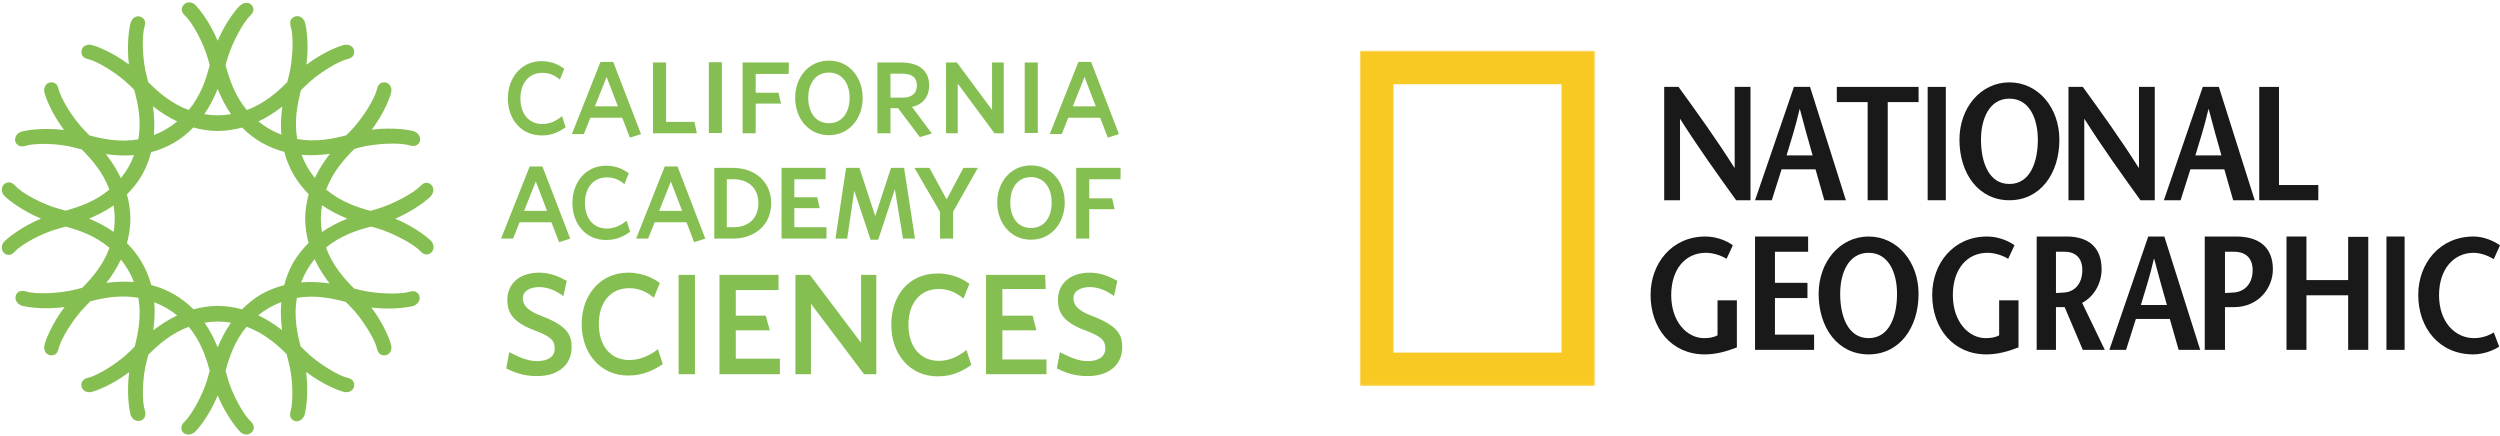 <svg xmlns="http://www.w3.org/2000/svg" xmlns:xlink="http://www.w3.org/1999/xlink" width="842" height="147" version="1.1" viewBox="0 0 842 147"><title>logos-CAS-NatGeo-About</title><desc>Created with Sketch.</desc><defs><polygon id="path-1" points="0 .021 79.258 .021 79.258 112.944 0 112.944"/></defs><g id="NatGeo-Branding" fill="none" fill-rule="evenodd" stroke="none" stroke-width="1"><g id="About" transform="translate(-333, -1849)"><g id="logos-CAS-NatGeo-About" transform="translate(328, 1848)"><g id="ng_2flush_blackyellow_rgb" transform="translate(463, 18.051)"><g id="Group-3"><mask id="mask-2" fill="#fff"><use xlink:href="#path-1"/></mask><path id="Fill-1" fill="#F8C823" d="M11.323,101.702 L67.935,101.702 L67.935,11.32 L11.323,11.32 L11.323,101.702 Z M0,113 L79.258,113 L79.258,0.021 L0,0.021 L0,113 Z" mask="url(#mask-2)"/></g><path id="Fill-4" fill="#1A1919" d="M131.57,50.392 L126.742,50.392 C120.42,41.612 114.149,32.885 107.882,23.014 L107.828,23.014 L107.828,50.392 L102.502,50.392 L102.502,12.216 L107.328,12.216 C113.652,20.94 119.92,29.612 126.133,39.427 L126.243,39.427 L126.243,12.216 L131.57,12.216 L131.57,50.392"/><path id="Fill-5" fill="#1A1919" d="M146.205,12.216 L133.1,50.392 L138.733,50.392 L142.035,39.974 L153.461,39.974 L156.439,50.392 L163.697,50.392 L151.621,12.216 L146.205,12.216 Z M143.715,35.285 C145.229,30.268 146.746,25.631 148.1,19.737 L148.209,19.737 C149.724,25.631 151.08,30.268 152.487,35.285 L143.715,35.285 L143.715,35.285 Z"/><polyline id="Fill-6" fill="#1A1919" points="171.021 50.392 171.021 17.337 160.637 17.337 160.637 12.216 188.175 12.216 188.175 17.337 177.791 17.337 177.791 50.392 171.021 50.392"/><polygon id="Fill-7" fill="#1A1919" points="191.235 50.392 197.355 50.392 197.355 12.216 191.235 12.216"/><path id="Fill-8" fill="#1A1919" d="M218.773,50.392 C229.141,50.392 235.602,41.456 235.602,29.995 C235.602,19.242 228.46,10.689 218.773,10.689 C209.083,10.689 201.944,19.242 201.944,29.995 C201.944,41.456 208.402,50.392 218.773,50.392 Z M218.773,44.912 C211.689,44.912 209.197,37.341 209.197,29.995 C209.197,22.921 212.031,16.172 218.773,16.172 C225.515,16.172 228.346,22.921 228.346,29.995 C228.346,37.341 225.854,44.912 218.773,44.912 L218.773,44.912 Z"/><path id="Fill-9" fill="#1A1919" d="M267.729,50.392 L262.904,50.392 C256.581,41.612 250.309,32.885 244.043,23.014 L243.985,23.014 L243.985,50.392 L238.661,50.392 L238.661,12.216 L243.491,12.216 C249.813,20.94 256.082,29.612 262.294,39.427 L262.406,39.427 L262.406,12.216 L267.729,12.216 L267.729,50.392"/><path id="Fill-10" fill="#1A1919" d="M283.894,12.216 L270.789,50.392 L276.424,50.392 L279.728,39.974 L291.152,39.974 L294.13,50.392 L301.386,50.392 L289.311,12.216 L283.894,12.216 Z M281.405,35.285 C282.921,30.268 284.439,25.631 285.794,19.737 L285.9,19.737 C287.417,25.631 288.771,30.268 290.178,35.285 L281.405,35.285 L281.405,35.285 Z"/><polyline id="Fill-11" fill="#1A1919" points="302.916 12.216 309.565 12.216 309.565 45.266 322.805 45.266 322.805 50.392 302.916 50.392 302.916 12.216"/><path id="Fill-12" fill="#1A1919" d="M126.98,84.105 L126.98,99.953 C123.503,101.326 119.865,102.311 116.168,102.311 C104.977,102.311 97.912,93.542 97.912,82.239 C97.912,71.767 104.977,62.608 116.386,62.608 C119.916,62.608 123.449,63.925 125.622,65.569 L123.503,70.122 C121.763,69.025 119.047,68.094 116.55,68.094 C109.594,68.094 104.866,73.633 104.866,82.349 C104.866,91.455 110.302,96.831 115.896,96.831 C117.637,96.831 119.103,96.609 120.462,95.901 L120.462,84.105 L126.98,84.105"/><polyline id="Fill-13" fill="#1A1919" points="150.976 67.739 139.802 67.739 139.802 78.206 150.752 78.206 150.752 83.33 139.802 83.33 139.802 95.654 152.988 95.654 152.988 100.784 133.1 100.784 133.1 62.608 150.976 62.608 150.976 67.739"/><path id="Fill-14" fill="#1A1919" d="M171.346,102.311 C181.717,102.311 188.175,93.373 188.175,81.912 C188.175,71.163 181.036,62.608 171.346,62.608 C161.657,62.608 154.518,71.163 154.518,81.912 C154.518,93.373 160.977,102.311 171.346,102.311 Z M171.346,96.831 C164.263,96.831 161.771,89.265 161.771,81.912 C161.771,74.841 164.604,68.094 171.346,68.094 C178.091,68.094 180.923,74.841 180.923,81.912 C180.923,89.265 178.43,96.831 171.346,96.831 L171.346,96.831 Z"/><path id="Fill-15" fill="#1A1919" d="M221.833,84.105 L221.833,99.953 C218.355,101.326 214.717,102.311 211.021,102.311 C199.829,102.311 192.765,93.542 192.765,82.239 C192.765,71.767 199.829,62.608 211.239,62.608 C214.769,62.608 218.3,63.925 220.474,65.569 L218.355,70.122 C216.617,69.025 213.899,68.094 211.401,68.094 C204.447,68.094 199.719,73.633 199.719,82.349 C199.719,91.455 205.155,96.831 210.75,96.831 C212.488,96.831 213.957,96.609 215.315,95.901 L215.315,84.105 L221.833,84.105"/><path id="Fill-16" fill="#1A1919" d="M250.9,100.784 L243.271,84.967 C247.441,82.733 249.821,78.206 249.821,73.628 C249.821,66.208 245.327,62.608 238.075,62.608 L227.952,62.608 L227.952,100.784 L234.447,100.784 L234.447,86.386 L237.37,86.386 L243.486,100.784 L250.9,100.784 Z M234.447,67.739 L237.318,67.739 C241.16,67.739 243.323,69.973 243.323,73.898 C243.323,79.023 240.241,81.313 237.152,81.475 C236.504,81.533 234.989,81.584 234.447,81.642 L234.447,67.739 L234.447,67.739 Z"/><path id="Fill-17" fill="#1A1919" d="M265.533,62.608 L252.43,100.784 L258.061,100.784 L261.364,90.367 L272.793,90.367 L275.771,100.784 L283.028,100.784 L270.951,62.608 L265.533,62.608 Z M263.043,85.676 C264.558,80.66 266.076,76.025 267.43,70.138 L267.536,70.138 C269.054,76.025 270.408,80.66 271.818,85.676 L263.043,85.676 L263.043,85.676 Z"/><path id="Fill-18" fill="#1A1919" d="M294.215,81.475 C293.514,81.527 291.85,81.579 291.374,81.632 L291.374,67.739 L294.44,67.739 C298.418,67.739 300.687,69.973 300.687,73.898 C300.687,79.023 297.449,81.313 294.215,81.475 Z M295.177,62.608 L284.558,62.608 L284.558,100.784 L291.374,100.784 L291.374,86.386 L294.44,86.386 C302.564,86.386 307.506,80.058 307.506,73.628 C307.506,66.208 302.788,62.608 295.177,62.608 L295.177,62.608 Z"/><polyline id="Fill-19" fill="#1A1919" points="339.633 100.784 332.859 100.784 332.859 82.404 318.81 82.404 318.81 100.784 312.096 100.784 312.096 62.608 318.81 62.608 318.81 77.28 332.859 77.28 332.859 62.718 339.633 62.718 339.633 100.784"/><polygon id="Fill-20" fill="#1A1919" points="345.753 100.784 351.873 100.784 351.873 62.608 345.753 62.608"/><path id="Fill-21" fill="#1A1919" d="M381.901,70.23 C380.3,69.242 377.653,68.094 375.112,68.094 C368.382,68.094 363.47,73.633 363.47,82.349 C363.47,91.455 368.879,96.831 375.279,96.831 C377.819,96.831 380.19,96.006 381.901,94.909 L383.725,99.683 C381.737,101.053 378.205,102.311 375.004,102.311 C363.635,102.311 356.462,93.542 356.462,82.239 C356.462,71.767 363.581,62.608 375.112,62.608 C378.533,62.608 381.737,64.036 384,65.569 L381.901,70.23"/></g><g id="CAS-Horizontal-Academy-Green-Digital" fill="#85BF52" transform="translate(5, 1.051)"><path id="Fill-1" d="M108.427,78.096 C108.204,76.691 108.073,75.215 108.056,73.656 C108.073,72.045 108.218,70.519 108.454,69.073 C111.175,70.955 114.071,72.407 116.97,73.579 C114.071,74.748 111.167,76.208 108.427,78.096 Z M101.421,95.042 C101.932,93.717 102.563,92.375 103.334,91.022 C104.144,89.636 105.017,88.387 105.94,87.251 C107.34,90.24 109.105,92.949 111.007,95.413 C107.927,94.977 104.707,94.785 101.421,95.042 Z M95.008,111.135 C92.573,109.258 89.905,107.524 86.959,106.138 C88.049,105.265 89.243,104.434 90.566,103.662 C91.966,102.861 93.353,102.219 94.725,101.698 C94.451,104.93 94.613,108.097 95.008,111.135 Z M73.321,116.94 C72.162,114.105 70.735,111.281 68.895,108.624 C70.306,108.396 71.789,108.262 73.354,108.246 C74.91,108.262 76.387,108.394 77.787,108.619 C75.929,111.284 74.487,114.11 73.321,116.94 Z M51.949,101.739 C53.283,102.255 54.637,102.889 56.004,103.662 C57.349,104.447 58.565,105.293 59.669,106.179 C56.728,107.57 54.063,109.31 51.63,111.19 C52.051,108.147 52.223,104.974 51.949,101.739 Z M35.826,95.243 C37.663,92.852 39.357,90.232 40.721,87.35 C41.608,88.459 42.448,89.675 43.236,91.022 C43.988,92.339 44.605,93.646 45.108,94.933 C41.929,94.672 38.816,94.839 35.826,95.243 Z M29.979,73.579 C32.795,72.415 35.609,70.983 38.264,69.136 C38.497,70.566 38.637,72.069 38.654,73.656 C38.637,75.204 38.508,76.669 38.289,78.06 C35.631,76.192 32.809,74.745 29.979,73.579 Z M45.163,52.192 C44.647,53.542 44.015,54.909 43.236,56.292 C42.445,57.626 41.597,58.833 40.704,59.931 C39.307,56.981 37.561,54.305 35.675,51.868 C38.725,52.283 41.91,52.464 45.163,52.192 Z M51.507,35.753 C53.975,37.672 56.687,39.45 59.682,40.863 C58.535,41.802 57.272,42.691 55.864,43.514 C54.516,44.286 53.176,44.917 51.853,45.427 C52.122,42.109 51.935,38.86 51.507,35.753 Z M73.307,29.9 C74.479,32.801 75.931,35.696 77.812,38.413 C76.404,38.641 74.921,38.775 73.354,38.791 C71.759,38.775 70.251,38.632 68.818,38.399 C70.693,35.677 72.143,32.79 73.307,29.9 Z M94.753,45.293 C93.421,44.78 92.071,44.146 90.706,43.375 C89.358,42.59 88.145,41.744 87.041,40.858 C89.982,39.464 92.653,37.724 95.082,35.844 C94.665,38.887 94.486,42.06 94.753,45.293 Z M95.714,95.987 C93.119,96.645 90.514,97.63 87.928,99.077 C85.457,100.567 83.357,102.282 81.529,104.135 C78.981,103.432 76.272,102.998 73.354,102.968 C70.435,102.998 67.72,103.432 65.17,104.137 C63.309,102.26 61.167,100.539 58.642,99.077 C56.078,97.611 53.5,96.612 50.93,95.934 C50.255,93.412 49.261,90.885 47.815,88.382 C46.338,85.849 44.622,83.7 42.763,81.834 C43.466,79.287 43.897,76.576 43.927,73.656 C43.897,70.714 43.458,67.978 42.744,65.412 C44.614,63.562 46.335,61.438 47.815,58.932 C49.25,56.364 50.228,53.776 50.889,51.199 C53.423,50.532 55.971,49.544 58.502,48.098 C61.074,46.58 63.246,44.81 65.123,42.889 C67.687,43.6 70.416,44.039 73.354,44.069 C76.275,44.039 78.99,43.605 81.54,42.9 C83.396,44.777 85.54,46.495 88.068,47.958 C90.616,49.418 93.185,50.417 95.744,51.092 C96.419,53.669 97.424,56.248 98.893,58.795 C100.364,61.336 102.094,63.488 103.98,65.357 C103.258,67.939 102.813,70.692 102.78,73.656 C102.81,76.559 103.238,79.26 103.936,81.795 C102.022,83.667 100.26,85.83 98.755,88.382 C97.344,90.909 96.372,93.453 95.714,95.987 Z M111.114,51.761 C109.209,54.212 107.444,56.904 106.033,59.876 C105.13,58.754 104.273,57.522 103.474,56.155 C102.703,54.786 102.072,53.433 101.561,52.099 C104.836,52.373 108.045,52.192 111.114,51.761 Z M145.391,81.299 C144.535,80.33 139.994,76.469 133.112,73.606 C139.89,70.681 144.398,66.841 145.254,65.878 C146.363,64.35 146.086,62.684 144.837,61.85 C143.311,61.018 142.339,61.85 141.507,62.684 C139.561,64.767 132.483,68.795 126.515,70.461 C125.933,70.623 125.337,70.788 124.734,70.961 C120.168,69.715 114.702,67.865 109.863,63.79 C112.097,57.788 116.009,53.433 119.383,50.079 C119.965,49.928 120.539,49.777 121.102,49.626 C126.932,48.098 135.259,47.958 137.897,48.932 C139.006,49.209 140.395,49.349 141.23,47.958 C141.924,46.569 141.23,44.903 139.561,44.209 C138.386,43.781 132.577,42.699 125.206,43.627 C129.626,37.716 131.575,32.156 131.789,30.874 C132.069,29.065 130.957,27.68 129.431,27.68 C127.767,27.68 127.207,28.928 126.932,30.04 C126.378,32.817 122.213,39.903 117.912,44.209 C117.486,44.631 117.058,45.065 116.63,45.507 C112.031,46.734 106.371,47.889 100.1,46.78 C99.016,40.504 100.205,34.851 101.372,30.317 C101.852,29.85 102.324,29.387 102.78,28.928 C107.082,24.622 114.162,20.454 116.937,19.899 C118.049,19.622 119.298,19.065 119.298,17.399 C119.298,15.871 117.912,14.759 116.105,15.036 C114.815,15.253 109.179,17.235 103.216,21.738 C104.152,14.276 103.068,8.439 102.64,7.259 C101.945,5.593 100.282,4.896 98.893,5.73 C97.506,6.425 97.643,7.813 97.921,9.065 C98.893,11.565 98.755,19.899 97.229,25.734 C97.061,26.357 96.894,26.993 96.732,27.638 C93.388,30.989 89.062,34.823 83.132,37.01 C79.006,32.079 77.219,26.489 75.981,21.864 C76.129,21.343 76.272,20.824 76.409,20.316 C78.073,14.342 82.1,7.259 84.181,5.313 C85.013,4.479 85.847,3.507 85.013,1.979 C84.181,0.73 82.514,0.453 80.988,1.701 C80.03,2.448 76.228,6.886 73.312,13.664 C70.389,6.806 66.545,2.283 65.579,1.424 C64.193,0.313 62.389,0.59 61.555,1.979 C60.723,3.37 61.555,4.479 62.389,5.313 C64.47,7.119 68.635,14.342 70.161,20.176 C70.315,20.742 70.468,21.315 70.633,21.897 C69.469,26.434 67.674,32.046 63.567,37.008 C57.596,34.801 53.25,30.926 49.898,27.562 C49.761,26.991 49.621,26.425 49.481,25.871 C47.815,19.899 47.815,11.705 48.646,9.065 C48.926,7.953 49.201,6.564 47.677,5.73 C46.428,5.036 44.759,5.593 44.065,7.396 C43.639,8.571 42.566,14.342 43.408,21.678 C37.479,17.218 31.889,15.253 30.602,15.036 C28.798,14.759 27.409,15.871 27.409,17.399 C27.409,19.065 28.658,19.622 29.77,19.899 C32.546,20.454 39.626,24.622 43.927,28.928 C44.339,29.34 44.756,29.754 45.187,30.174 C46.445,34.738 47.694,40.501 46.604,46.876 C40.397,47.955 34.725,46.788 30.13,45.559 C29.682,45.098 29.238,44.648 28.798,44.209 C24.494,39.903 20.332,32.817 19.777,30.04 C19.497,28.928 18.943,27.68 17.279,27.68 C15.75,27.68 14.641,29.065 14.918,30.874 C15.132,32.161 17.104,37.779 21.581,43.729 C14.109,42.817 8.195,43.915 7.007,44.346 C5.34,45.043 4.646,46.709 5.34,48.098 C6.312,49.486 7.561,49.349 8.673,49.069 C11.446,48.098 19.637,48.098 25.468,49.763 C26.135,49.934 26.824,50.104 27.522,50.274 C30.854,53.605 34.665,57.914 36.85,63.806 C32.057,67.788 26.635,69.641 22.094,70.889 C21.403,70.692 20.722,70.502 20.052,70.324 C14.224,68.795 7.007,64.767 5.203,62.544 C4.368,61.71 3.259,60.878 1.73,61.71 C0.481,62.544 0.207,64.35 1.316,65.738 C2.18,66.715 6.803,70.637 13.793,73.573 C6.834,76.513 2.186,80.456 1.316,81.436 C0.207,82.825 0.481,84.63 1.73,85.465 C3.259,86.296 4.231,85.465 5.063,84.63 C7.007,82.407 14.084,78.381 20.052,76.853 C20.736,76.666 21.438,76.469 22.147,76.263 C26.69,77.512 32.095,79.369 36.883,83.42 C34.736,89.257 31.003,93.544 27.695,96.867 C26.986,97.046 26.286,97.227 25.606,97.411 C19.777,98.939 11.446,99.077 8.813,98.105 C7.698,97.828 6.312,97.688 5.48,99.077 C4.786,100.468 5.48,102.134 7.144,102.828 C8.335,103.262 14.257,104.36 21.738,103.38 C17.15,109.404 15.135,115.137 14.918,116.44 C14.641,118.249 15.75,119.635 17.279,119.635 C18.943,119.635 19.497,118.386 19.777,117.274 C20.332,114.497 24.494,107.411 28.798,103.105 C29.336,102.567 29.883,102.008 30.434,101.437 C34.964,100.246 40.493,99.175 46.596,100.254 C47.688,106.451 46.533,112.09 45.371,116.684 C44.877,117.162 44.394,117.639 43.927,118.109 C39.626,122.415 32.546,126.581 29.77,127.138 C28.658,127.415 27.409,127.972 27.409,129.638 C27.409,131.166 28.798,132.278 30.602,131.998 C31.895,131.784 37.536,129.797 43.499,125.291 C42.549,132.728 43.636,138.623 44.065,139.918 C44.759,141.584 46.428,142.141 47.815,141.444 C49.201,140.61 49.064,139.224 48.786,138.11 C47.815,135.472 47.815,127.138 49.481,121.303 C49.648,120.68 49.813,120.044 49.978,119.399 C53.319,116.048 57.648,112.214 63.578,110.024 C67.597,114.832 69.395,120.263 70.628,124.819 C70.419,125.554 70.216,126.284 70.021,126.998 C68.497,132.832 64.333,139.918 62.249,141.861 C61.417,142.695 60.585,143.807 61.417,145.336 C62.249,146.444 63.915,146.721 65.442,145.613 C66.422,144.85 70.372,140.206 73.312,133.159 C76.244,140.135 80.154,144.745 81.125,145.613 C82.514,146.721 84.318,146.444 85.153,145.056 C85.984,143.667 85.153,142.555 84.318,141.724 C82.237,139.918 78.073,132.695 76.546,126.861 C76.368,126.188 76.178,125.502 75.978,124.81 C77.216,120.249 79.031,114.802 83.044,109.994 C88.905,112.137 93.207,115.889 96.54,119.207 C96.721,119.967 96.905,120.716 97.089,121.443 C98.755,127.278 98.755,135.472 97.921,138.25 C97.643,139.361 97.366,140.75 98.893,141.584 C100.142,142.278 101.808,141.584 102.503,139.918 C102.939,138.719 104.043,132.747 103.107,125.214 C109.11,129.778 114.807,131.781 116.105,131.998 C117.912,132.278 119.298,131.166 119.298,129.638 C119.298,127.972 118.049,127.415 116.937,127.138 C114.162,126.581 107.082,122.415 102.78,118.109 C102.283,117.612 101.77,117.107 101.245,116.597 C100.035,112.027 98.909,106.412 99.977,100.276 C106.236,99.219 111.954,100.421 116.484,101.659 C116.964,102.153 117.442,102.636 117.912,103.105 C122.213,107.411 126.378,114.497 126.932,117.274 C127.207,118.386 127.767,119.635 129.431,119.635 C130.957,119.635 132.069,118.249 131.789,116.44 C131.575,115.148 129.593,109.502 125.088,103.536 C132.448,104.425 138.248,103.287 139.426,102.968 C141.09,102.134 141.784,100.605 141.09,99.217 C140.118,97.688 138.869,97.965 137.757,98.245 C135.122,99.077 126.932,99.077 120.964,97.551 C120.402,97.397 119.828,97.246 119.243,97.098 C115.872,93.728 111.99,89.356 109.802,83.349 C114.755,79.232 120.377,77.426 124.992,76.257 C125.552,76.414 126.109,76.567 126.652,76.713 C132.483,78.381 139.701,82.407 141.507,84.493 C142.339,85.325 143.448,86.159 144.837,85.325 C146.226,84.493 146.363,82.685 145.391,81.299 L145.391,81.299 Z"/><path id="Combined-Shape" d="M244.791,60.332 L244.791,76.466 L247.081,76.466 C252.22,76.466 255.429,73.351 255.429,68.4 C255.429,63.449 252.22,60.332 247.081,60.332 L244.791,60.332 Z M259.742,68.4 C259.742,75.278 254.696,80.319 246.718,80.319 L240.572,80.319 L240.572,56.482 L246.718,56.482 C254.696,56.482 259.742,61.526 259.742,68.4 Z M222.014,70.966 L229.742,70.966 L225.953,61.081 L222.014,70.966 Z M223.878,56.023 L228.191,56.023 L237.546,80.319 L233.786,81.51 L231.219,74.817 L220.477,74.817 L218.283,80.319 L214.25,80.319 L223.878,56.023 Z M238.738,44.747 L238.738,20.906 L243.139,20.906 L243.139,44.747 L238.738,44.747 Z M219.936,20.997 L224.336,20.997 L224.336,40.987 L233.876,40.987 L234.702,44.837 L219.936,44.837 L219.936,20.997 Z M211.958,121.21 C215.719,121.21 219.203,119.467 221.586,117.543 L223.238,122.585 C220.669,124.327 216.908,126.435 211.59,126.435 C201.96,126.435 195.907,118.644 195.907,109.107 C195.907,99.571 201.96,91.779 211.59,91.779 C217.185,91.779 220.853,94.255 222.228,95.262 L220.21,100.216 C218.011,98.38 215.351,97.005 211.958,97.005 C205.444,97.005 201.685,101.956 201.685,109.107 C201.685,116.169 205.444,121.21 211.958,121.21 Z M180.462,61.081 L176.523,70.966 L184.253,70.966 L180.462,61.081 Z M172.794,80.319 L168.759,80.319 L178.389,56.023 L182.699,56.023 L192.055,80.319 L188.294,81.51 L185.73,74.817 L174.988,74.817 L172.794,80.319 Z M182.699,24.482 C178.021,24.482 175.271,28.058 175.271,33.102 C175.271,38.147 178.021,41.72 182.699,41.72 C185.359,41.72 187.561,40.529 189.304,39.06 L190.496,42.82 C188.662,44.102 186.186,45.57 182.518,45.57 C175.361,45.57 171.051,39.977 171.051,33.102 C171.051,26.225 175.455,20.539 182.425,20.539 C186.46,20.539 189.027,22.372 190.037,23.107 L188.571,26.777 C187.012,25.399 185.082,24.482 182.699,24.482 Z M228.556,125.977 L228.556,92.515 L234.06,92.515 L234.06,125.977 L228.556,125.977 Z M247.816,111.215 L247.816,120.752 L262.674,120.752 L262.674,125.977 L242.315,125.977 L242.315,92.515 L262.215,92.515 L262.215,97.647 L247.816,97.647 L247.816,106.267 L257.905,106.267 L259.281,111.215 L247.816,111.215 Z M212.233,78.025 C210.396,79.312 207.923,80.777 204.162,80.777 C197.098,80.777 192.788,75.184 192.788,68.307 C192.788,61.432 197.191,55.749 204.162,55.749 C208.194,55.749 210.764,57.582 211.774,58.315 L210.305,61.981 C208.749,60.606 206.819,59.692 204.436,59.692 C199.758,59.692 197.008,63.266 197.008,68.307 C197.008,73.351 199.758,76.927 204.436,76.927 C207.096,76.927 209.298,75.736 211.041,74.268 L212.233,78.025 Z M182.334,106.357 C191.597,109.843 192.516,113.141 192.516,116.995 C192.516,122.127 188.846,126.619 180.772,126.619 C176.004,126.619 172.794,125.154 170.502,124.053 L171.51,118.551 C174.17,119.835 177.195,121.575 180.959,121.575 C184.443,121.575 186.825,120.109 186.825,117.453 C186.825,114.61 185.637,113.325 180.042,111.215 C172.155,108.284 170.87,104.799 170.87,100.855 C170.87,95.904 174.538,91.779 181.601,91.779 C185.269,91.779 188.204,93.064 190.864,94.529 L189.763,99.664 C187.012,97.647 184.261,96.637 181.601,96.637 C178.48,96.637 176.097,98.012 176.097,100.306 C176.097,102.233 176.923,104.34 182.334,106.357 Z M204.307,25.874 L200.368,35.759 L208.098,35.759 L204.307,25.874 Z M198.833,39.612 L196.64,45.112 L192.607,45.112 L202.237,20.816 L206.547,20.816 L215.9,45.112 L212.139,46.305 L209.572,39.612 L198.833,39.612 Z M347.235,76.74 C351.636,76.74 354.206,73.258 354.206,68.126 C354.206,63.175 351.636,59.596 347.235,59.596 C342.832,59.596 340.265,63.175 340.265,68.126 C340.265,73.258 342.832,76.74 347.235,76.74 Z M347.235,55.656 C354.115,55.656 358.606,61.342 358.606,68.126 C358.606,75 354.115,80.684 347.235,80.684 C340.356,80.684 335.862,75 335.862,68.126 C335.862,61.342 340.356,55.656 347.235,55.656 Z M337.605,111.215 L337.605,121.026 L352.462,121.026 L352.462,125.977 L332.101,125.977 L332.101,92.515 L352.004,92.515 L352.188,97.279 L337.605,97.279 L337.605,106.267 L347.784,106.267 L349.069,111.215 L337.605,111.215 Z M345.124,44.744 L345.124,20.997 L349.528,20.997 L349.528,44.744 L345.124,44.744 Z M361.327,35.759 L369.057,35.759 L365.266,25.874 L361.327,35.759 Z M363.191,20.816 L367.503,20.816 L376.859,45.112 L373.098,46.305 L370.531,39.612 L359.792,39.612 L357.599,45.112 L353.563,45.112 L363.191,20.816 Z M367.778,106.357 C377.04,109.843 377.96,113.141 377.96,116.995 C377.96,122.127 374.29,126.619 366.219,126.619 C361.45,126.619 358.241,125.154 355.949,124.053 L356.956,118.551 C359.616,119.835 362.642,121.575 366.403,121.575 C369.889,121.575 372.272,120.109 372.272,117.36 C372.272,114.61 371.081,113.325 365.486,111.215 C357.599,108.284 356.317,104.799 356.317,100.855 C356.317,95.904 359.982,91.779 367.048,91.779 C370.715,91.779 373.647,93.064 376.31,94.529 L375.207,99.664 C372.456,97.647 369.702,96.637 367.048,96.637 C363.926,96.637 361.544,98.012 361.544,100.306 C361.544,102.233 362.37,104.34 367.778,106.357 Z M334.945,44.837 L322.564,28.105 L322.564,44.837 L318.619,44.837 L318.619,20.997 L322.289,20.997 L334.121,36.969 L334.121,20.997 L338.064,20.997 L338.064,44.837 L334.945,44.837 Z M377.408,60.332 L366.861,60.332 L366.861,66.748 L374.567,66.748 L375.391,70.417 L366.861,70.417 L366.861,80.319 L362.46,80.319 L362.46,56.482 L377.408,56.482 L377.408,60.332 Z M316.236,121.487 C319.997,121.487 323.116,119.742 325.499,117.818 L327.148,122.859 C324.582,124.602 321.189,126.71 315.868,126.71 C306.147,126.71 300.185,118.918 300.185,109.384 C300.185,99.755 305.779,92.057 315.868,92.057 C321.463,92.057 325.131,94.529 326.506,95.539 L324.491,100.49 C322.289,98.657 319.629,97.279 316.236,97.279 C309.724,97.279 305.963,102.233 305.963,109.384 C305.963,116.443 309.724,121.487 316.236,121.487 Z M290.005,115.392 L290.005,92.515 L295.139,92.515 L295.139,125.977 L291.013,125.977 L273.13,102.244 L273.13,125.977 L267.901,125.977 L267.901,92.515 L272.762,92.515 L290.005,115.392 Z M318.828,67.113 L324.491,56.482 L329.35,56.482 L321.005,71.243 L321.005,80.319 L316.604,80.319 L316.604,71.334 L307.981,56.482 L313.027,56.482 L318.828,67.113 Z M278.357,76.466 L278.357,80.319 L263.223,80.319 L263.223,56.482 L278.08,56.482 L278.08,60.332 L267.536,60.332 L267.536,66.383 L275.239,66.383 L276.065,70.05 L267.536,70.05 L267.536,76.466 L278.357,76.466 Z M272.213,32.919 C272.213,37.869 274.78,41.445 279.184,41.445 C283.584,41.445 286.154,37.869 286.154,32.919 C286.154,27.968 283.584,24.392 279.184,24.392 C274.78,24.392 272.213,27.968 272.213,32.919 Z M290.554,32.919 C290.554,39.796 286.063,45.477 279.184,45.477 C272.304,45.477 267.81,39.796 267.81,32.919 C267.81,26.041 272.304,20.358 279.184,20.358 C286.063,20.358 290.554,26.041 290.554,32.919 Z M254.515,31.176 L262.215,31.176 L263.042,34.842 L254.515,34.842 L254.515,44.837 L250.109,44.837 L250.109,20.997 L265.702,20.997 L265.611,24.85 L254.515,24.85 L254.515,31.176 Z M304.13,80.319 L301.379,63.724 L295.784,80.684 L293.215,80.684 L287.713,64.182 L285.327,80.319 L281.385,80.319 L284.96,56.482 L289.456,56.482 L294.777,72.709 L300.094,56.482 L304.497,56.482 L308.162,80.319 L304.13,80.319 Z M304.039,32.828 C307.523,32.828 308.807,30.992 308.807,28.791 C308.807,26.316 307.523,24.76 303.762,24.76 L299.913,24.76 L299.913,32.828 L304.039,32.828 Z M312.936,28.703 C312.936,33.102 310.273,35.301 307.155,35.943 L313.853,44.928 L309.815,46.122 L302.477,36.401 L299.913,36.401 L299.913,44.837 L295.507,44.837 L295.507,20.997 L303.581,20.997 C309.175,20.997 312.936,23.475 312.936,28.703 Z"/></g></g></g></g></svg>